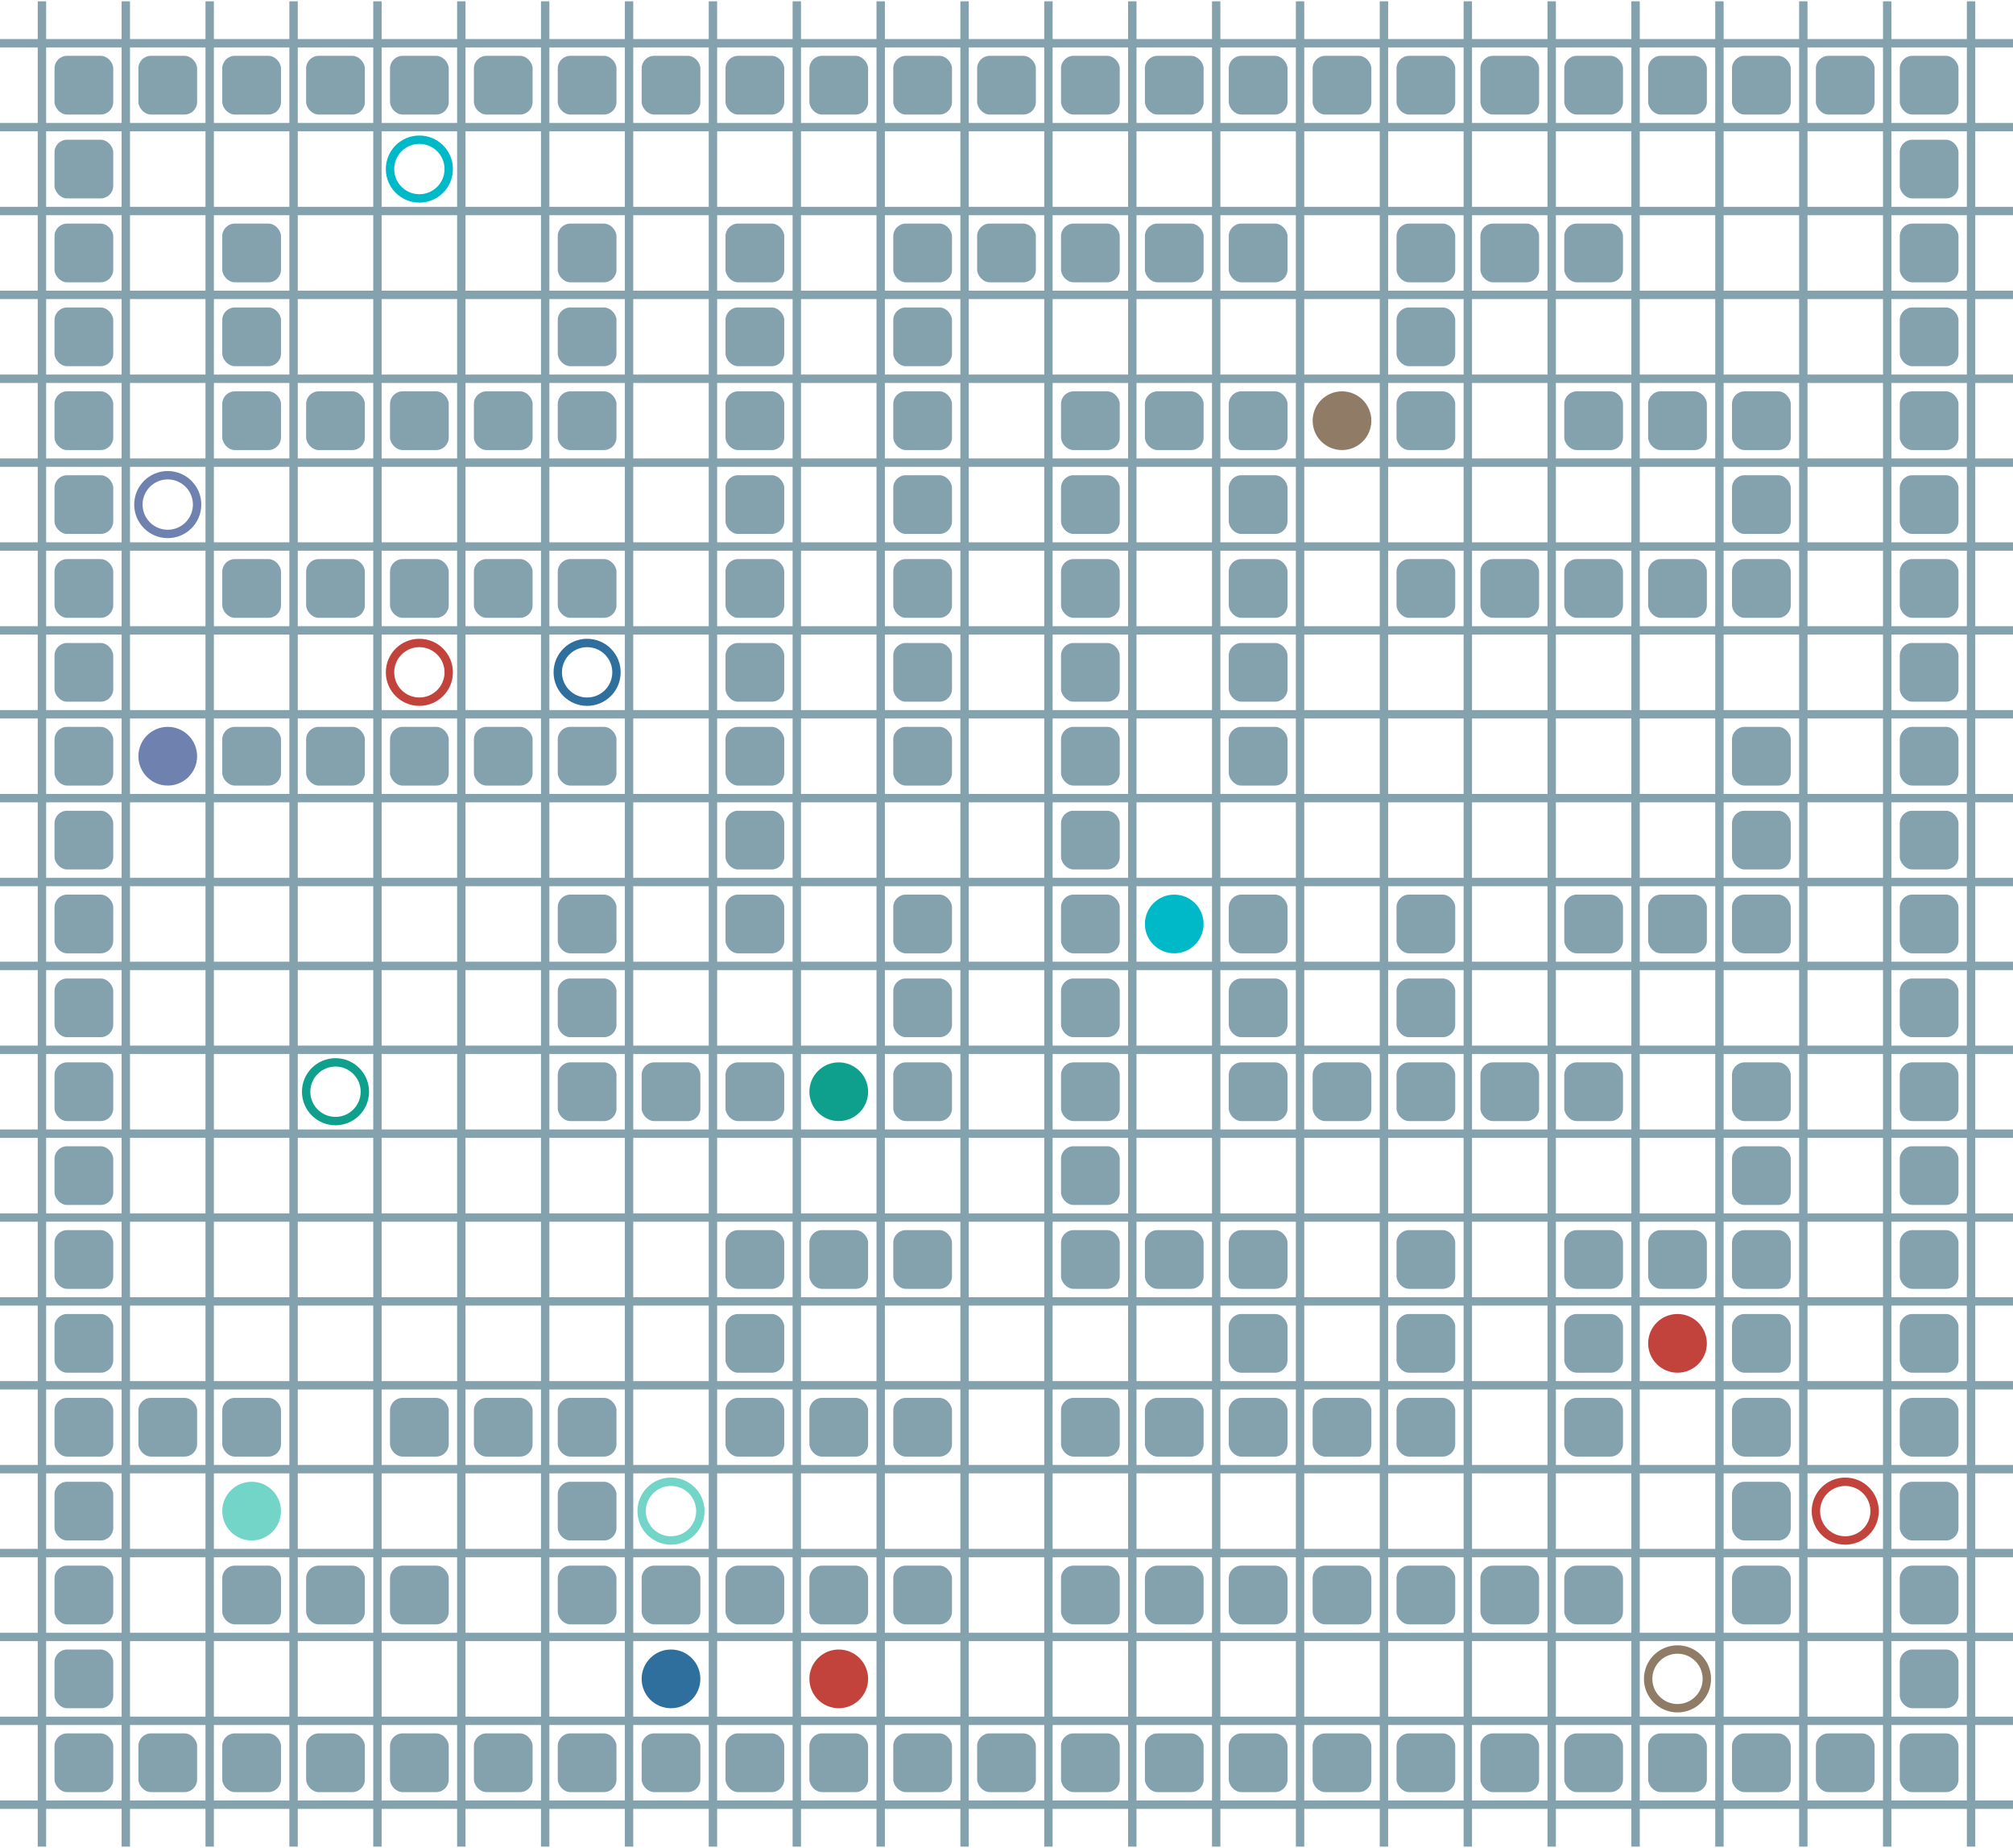 <?xml version="1.0" encoding="UTF-8"?>
        <svg xmlns="http://www.w3.org/2000/svg" xmlns:xlink="http://www.w3.org/1999/xlink"
             width="512" height="470" viewBox="0 -2200 2400 2200">
<defs>

        <rect id="obstacle" width="70" height="70" fill="#84A1AE" rx="15"/>
        <style>
        .line {stroke: #84A1AE; stroke-width: 10;}
        .agent {r: 35;}
        .target {fill: none; stroke-width: 10; r: 35;}
        </style>
        
</defs>

<line class="line" x1="-50.0" x2="-50.0" y1="0" y2="-2200" />
<line class="line" x1="50.0" x2="50.0" y1="0" y2="-2200" />
<line class="line" x1="150.0" x2="150.0" y1="0" y2="-2200" />
<line class="line" x1="250.0" x2="250.0" y1="0" y2="-2200" />
<line class="line" x1="350.0" x2="350.0" y1="0" y2="-2200" />
<line class="line" x1="450.0" x2="450.0" y1="0" y2="-2200" />
<line class="line" x1="550.0" x2="550.0" y1="0" y2="-2200" />
<line class="line" x1="650.0" x2="650.0" y1="0" y2="-2200" />
<line class="line" x1="750.0" x2="750.0" y1="0" y2="-2200" />
<line class="line" x1="850.0" x2="850.0" y1="0" y2="-2200" />
<line class="line" x1="950.0" x2="950.0" y1="0" y2="-2200" />
<line class="line" x1="1050.0" x2="1050.0" y1="0" y2="-2200" />
<line class="line" x1="1150.0" x2="1150.0" y1="0" y2="-2200" />
<line class="line" x1="1250.0" x2="1250.0" y1="0" y2="-2200" />
<line class="line" x1="1350.0" x2="1350.0" y1="0" y2="-2200" />
<line class="line" x1="1450.0" x2="1450.0" y1="0" y2="-2200" />
<line class="line" x1="1550.0" x2="1550.0" y1="0" y2="-2200" />
<line class="line" x1="1650.0" x2="1650.0" y1="0" y2="-2200" />
<line class="line" x1="1750.0" x2="1750.0" y1="0" y2="-2200" />
<line class="line" x1="1850.0" x2="1850.0" y1="0" y2="-2200" />
<line class="line" x1="1950.0" x2="1950.0" y1="0" y2="-2200" />
<line class="line" x1="2050.0" x2="2050.0" y1="0" y2="-2200" />
<line class="line" x1="2150.0" x2="2150.0" y1="0" y2="-2200" />
<line class="line" x1="2250.0" x2="2250.0" y1="0" y2="-2200" />
<line class="line" x1="2350.0" x2="2350.0" y1="0" y2="-2200" />
<line class="line" x1="0" x2="2400" y1="50.0" y2="50.0" />
<line class="line" x1="0" x2="2400" y1="-50.0" y2="-50.0" />
<line class="line" x1="0" x2="2400" y1="-150.0" y2="-150.0" />
<line class="line" x1="0" x2="2400" y1="-250.0" y2="-250.0" />
<line class="line" x1="0" x2="2400" y1="-350.0" y2="-350.0" />
<line class="line" x1="0" x2="2400" y1="-450.0" y2="-450.0" />
<line class="line" x1="0" x2="2400" y1="-550.0" y2="-550.0" />
<line class="line" x1="0" x2="2400" y1="-650.0" y2="-650.0" />
<line class="line" x1="0" x2="2400" y1="-750.0" y2="-750.0" />
<line class="line" x1="0" x2="2400" y1="-850.0" y2="-850.0" />
<line class="line" x1="0" x2="2400" y1="-950.0" y2="-950.0" />
<line class="line" x1="0" x2="2400" y1="-1050.0" y2="-1050.0" />
<line class="line" x1="0" x2="2400" y1="-1150.0" y2="-1150.0" />
<line class="line" x1="0" x2="2400" y1="-1250.0" y2="-1250.0" />
<line class="line" x1="0" x2="2400" y1="-1350.0" y2="-1350.0" />
<line class="line" x1="0" x2="2400" y1="-1450.0" y2="-1450.0" />
<line class="line" x1="0" x2="2400" y1="-1550.0" y2="-1550.0" />
<line class="line" x1="0" x2="2400" y1="-1650.0" y2="-1650.0" />
<line class="line" x1="0" x2="2400" y1="-1750.0" y2="-1750.0" />
<line class="line" x1="0" x2="2400" y1="-1850.0" y2="-1850.0" />
<line class="line" x1="0" x2="2400" y1="-1950.0" y2="-1950.0" />
<line class="line" x1="0" x2="2400" y1="-2050.0" y2="-2050.0" />
<line class="line" x1="0" x2="2400" y1="-2150.0" y2="-2150.0" />
<use href="#obstacle" x="65" y="-135" />
<use href="#obstacle" x="65" y="-235" />
<use href="#obstacle" x="65" y="-335" />
<use href="#obstacle" x="65" y="-435" />
<use href="#obstacle" x="65" y="-535" />
<use href="#obstacle" x="65" y="-635" />
<use href="#obstacle" x="65" y="-735" />
<use href="#obstacle" x="65" y="-835" />
<use href="#obstacle" x="65" y="-935" />
<use href="#obstacle" x="65" y="-1035" />
<use href="#obstacle" x="65" y="-1135" />
<use href="#obstacle" x="65" y="-1235" />
<use href="#obstacle" x="65" y="-1335" />
<use href="#obstacle" x="65" y="-1435" />
<use href="#obstacle" x="65" y="-1535" />
<use href="#obstacle" x="65" y="-1635" />
<use href="#obstacle" x="65" y="-1735" />
<use href="#obstacle" x="65" y="-1835" />
<use href="#obstacle" x="65" y="-1935" />
<use href="#obstacle" x="65" y="-2035" />
<use href="#obstacle" x="65" y="-2135" />
<use href="#obstacle" x="165" y="-135" />
<use href="#obstacle" x="165" y="-535" />
<use href="#obstacle" x="165" y="-2135" />
<use href="#obstacle" x="265" y="-135" />
<use href="#obstacle" x="265" y="-335" />
<use href="#obstacle" x="265" y="-535" />
<use href="#obstacle" x="265" y="-1335" />
<use href="#obstacle" x="265" y="-1535" />
<use href="#obstacle" x="265" y="-1735" />
<use href="#obstacle" x="265" y="-1835" />
<use href="#obstacle" x="265" y="-1935" />
<use href="#obstacle" x="265" y="-2135" />
<use href="#obstacle" x="365" y="-135" />
<use href="#obstacle" x="365" y="-335" />
<use href="#obstacle" x="365" y="-1335" />
<use href="#obstacle" x="365" y="-1535" />
<use href="#obstacle" x="365" y="-1735" />
<use href="#obstacle" x="365" y="-2135" />
<use href="#obstacle" x="465" y="-135" />
<use href="#obstacle" x="465" y="-335" />
<use href="#obstacle" x="465" y="-535" />
<use href="#obstacle" x="465" y="-1335" />
<use href="#obstacle" x="465" y="-1535" />
<use href="#obstacle" x="465" y="-1735" />
<use href="#obstacle" x="465" y="-2135" />
<use href="#obstacle" x="565" y="-135" />
<use href="#obstacle" x="565" y="-535" />
<use href="#obstacle" x="565" y="-1335" />
<use href="#obstacle" x="565" y="-1535" />
<use href="#obstacle" x="565" y="-1735" />
<use href="#obstacle" x="565" y="-2135" />
<use href="#obstacle" x="665" y="-135" />
<use href="#obstacle" x="665" y="-335" />
<use href="#obstacle" x="665" y="-435" />
<use href="#obstacle" x="665" y="-535" />
<use href="#obstacle" x="665" y="-935" />
<use href="#obstacle" x="665" y="-1035" />
<use href="#obstacle" x="665" y="-1135" />
<use href="#obstacle" x="665" y="-1335" />
<use href="#obstacle" x="665" y="-1535" />
<use href="#obstacle" x="665" y="-1735" />
<use href="#obstacle" x="665" y="-1835" />
<use href="#obstacle" x="665" y="-1935" />
<use href="#obstacle" x="665" y="-2135" />
<use href="#obstacle" x="765" y="-135" />
<use href="#obstacle" x="765" y="-335" />
<use href="#obstacle" x="765" y="-935" />
<use href="#obstacle" x="765" y="-2135" />
<use href="#obstacle" x="865" y="-135" />
<use href="#obstacle" x="865" y="-335" />
<use href="#obstacle" x="865" y="-535" />
<use href="#obstacle" x="865" y="-635" />
<use href="#obstacle" x="865" y="-735" />
<use href="#obstacle" x="865" y="-935" />
<use href="#obstacle" x="865" y="-1135" />
<use href="#obstacle" x="865" y="-1235" />
<use href="#obstacle" x="865" y="-1335" />
<use href="#obstacle" x="865" y="-1435" />
<use href="#obstacle" x="865" y="-1535" />
<use href="#obstacle" x="865" y="-1635" />
<use href="#obstacle" x="865" y="-1735" />
<use href="#obstacle" x="865" y="-1835" />
<use href="#obstacle" x="865" y="-1935" />
<use href="#obstacle" x="865" y="-2135" />
<use href="#obstacle" x="965" y="-135" />
<use href="#obstacle" x="965" y="-335" />
<use href="#obstacle" x="965" y="-535" />
<use href="#obstacle" x="965" y="-735" />
<use href="#obstacle" x="965" y="-2135" />
<use href="#obstacle" x="1065" y="-135" />
<use href="#obstacle" x="1065" y="-335" />
<use href="#obstacle" x="1065" y="-535" />
<use href="#obstacle" x="1065" y="-735" />
<use href="#obstacle" x="1065" y="-935" />
<use href="#obstacle" x="1065" y="-1035" />
<use href="#obstacle" x="1065" y="-1135" />
<use href="#obstacle" x="1065" y="-1335" />
<use href="#obstacle" x="1065" y="-1435" />
<use href="#obstacle" x="1065" y="-1535" />
<use href="#obstacle" x="1065" y="-1635" />
<use href="#obstacle" x="1065" y="-1735" />
<use href="#obstacle" x="1065" y="-1835" />
<use href="#obstacle" x="1065" y="-1935" />
<use href="#obstacle" x="1065" y="-2135" />
<use href="#obstacle" x="1165" y="-135" />
<use href="#obstacle" x="1165" y="-1935" />
<use href="#obstacle" x="1165" y="-2135" />
<use href="#obstacle" x="1265" y="-135" />
<use href="#obstacle" x="1265" y="-335" />
<use href="#obstacle" x="1265" y="-535" />
<use href="#obstacle" x="1265" y="-735" />
<use href="#obstacle" x="1265" y="-835" />
<use href="#obstacle" x="1265" y="-935" />
<use href="#obstacle" x="1265" y="-1035" />
<use href="#obstacle" x="1265" y="-1135" />
<use href="#obstacle" x="1265" y="-1235" />
<use href="#obstacle" x="1265" y="-1335" />
<use href="#obstacle" x="1265" y="-1435" />
<use href="#obstacle" x="1265" y="-1535" />
<use href="#obstacle" x="1265" y="-1635" />
<use href="#obstacle" x="1265" y="-1735" />
<use href="#obstacle" x="1265" y="-1935" />
<use href="#obstacle" x="1265" y="-2135" />
<use href="#obstacle" x="1365" y="-135" />
<use href="#obstacle" x="1365" y="-335" />
<use href="#obstacle" x="1365" y="-535" />
<use href="#obstacle" x="1365" y="-735" />
<use href="#obstacle" x="1365" y="-1735" />
<use href="#obstacle" x="1365" y="-1935" />
<use href="#obstacle" x="1365" y="-2135" />
<use href="#obstacle" x="1465" y="-135" />
<use href="#obstacle" x="1465" y="-335" />
<use href="#obstacle" x="1465" y="-535" />
<use href="#obstacle" x="1465" y="-635" />
<use href="#obstacle" x="1465" y="-735" />
<use href="#obstacle" x="1465" y="-935" />
<use href="#obstacle" x="1465" y="-1035" />
<use href="#obstacle" x="1465" y="-1135" />
<use href="#obstacle" x="1465" y="-1335" />
<use href="#obstacle" x="1465" y="-1435" />
<use href="#obstacle" x="1465" y="-1535" />
<use href="#obstacle" x="1465" y="-1635" />
<use href="#obstacle" x="1465" y="-1735" />
<use href="#obstacle" x="1465" y="-1935" />
<use href="#obstacle" x="1465" y="-2135" />
<use href="#obstacle" x="1565" y="-135" />
<use href="#obstacle" x="1565" y="-335" />
<use href="#obstacle" x="1565" y="-535" />
<use href="#obstacle" x="1565" y="-935" />
<use href="#obstacle" x="1565" y="-2135" />
<use href="#obstacle" x="1665" y="-135" />
<use href="#obstacle" x="1665" y="-335" />
<use href="#obstacle" x="1665" y="-535" />
<use href="#obstacle" x="1665" y="-635" />
<use href="#obstacle" x="1665" y="-735" />
<use href="#obstacle" x="1665" y="-935" />
<use href="#obstacle" x="1665" y="-1035" />
<use href="#obstacle" x="1665" y="-1135" />
<use href="#obstacle" x="1665" y="-1535" />
<use href="#obstacle" x="1665" y="-1735" />
<use href="#obstacle" x="1665" y="-1835" />
<use href="#obstacle" x="1665" y="-1935" />
<use href="#obstacle" x="1665" y="-2135" />
<use href="#obstacle" x="1765" y="-135" />
<use href="#obstacle" x="1765" y="-335" />
<use href="#obstacle" x="1765" y="-935" />
<use href="#obstacle" x="1765" y="-1535" />
<use href="#obstacle" x="1765" y="-1935" />
<use href="#obstacle" x="1765" y="-2135" />
<use href="#obstacle" x="1865" y="-135" />
<use href="#obstacle" x="1865" y="-335" />
<use href="#obstacle" x="1865" y="-535" />
<use href="#obstacle" x="1865" y="-635" />
<use href="#obstacle" x="1865" y="-735" />
<use href="#obstacle" x="1865" y="-935" />
<use href="#obstacle" x="1865" y="-1135" />
<use href="#obstacle" x="1865" y="-1535" />
<use href="#obstacle" x="1865" y="-1735" />
<use href="#obstacle" x="1865" y="-1935" />
<use href="#obstacle" x="1865" y="-2135" />
<use href="#obstacle" x="1965" y="-135" />
<use href="#obstacle" x="1965" y="-735" />
<use href="#obstacle" x="1965" y="-1135" />
<use href="#obstacle" x="1965" y="-1535" />
<use href="#obstacle" x="1965" y="-1735" />
<use href="#obstacle" x="1965" y="-2135" />
<use href="#obstacle" x="2065" y="-135" />
<use href="#obstacle" x="2065" y="-335" />
<use href="#obstacle" x="2065" y="-435" />
<use href="#obstacle" x="2065" y="-535" />
<use href="#obstacle" x="2065" y="-635" />
<use href="#obstacle" x="2065" y="-735" />
<use href="#obstacle" x="2065" y="-835" />
<use href="#obstacle" x="2065" y="-935" />
<use href="#obstacle" x="2065" y="-1135" />
<use href="#obstacle" x="2065" y="-1235" />
<use href="#obstacle" x="2065" y="-1335" />
<use href="#obstacle" x="2065" y="-1535" />
<use href="#obstacle" x="2065" y="-1635" />
<use href="#obstacle" x="2065" y="-1735" />
<use href="#obstacle" x="2065" y="-2135" />
<use href="#obstacle" x="2165" y="-135" />
<use href="#obstacle" x="2165" y="-2135" />
<use href="#obstacle" x="2265" y="-135" />
<use href="#obstacle" x="2265" y="-235" />
<use href="#obstacle" x="2265" y="-335" />
<use href="#obstacle" x="2265" y="-435" />
<use href="#obstacle" x="2265" y="-535" />
<use href="#obstacle" x="2265" y="-635" />
<use href="#obstacle" x="2265" y="-735" />
<use href="#obstacle" x="2265" y="-835" />
<use href="#obstacle" x="2265" y="-935" />
<use href="#obstacle" x="2265" y="-1035" />
<use href="#obstacle" x="2265" y="-1135" />
<use href="#obstacle" x="2265" y="-1235" />
<use href="#obstacle" x="2265" y="-1335" />
<use href="#obstacle" x="2265" y="-1435" />
<use href="#obstacle" x="2265" y="-1535" />
<use href="#obstacle" x="2265" y="-1635" />
<use href="#obstacle" x="2265" y="-1735" />
<use href="#obstacle" x="2265" y="-1835" />
<use href="#obstacle" x="2265" y="-1935" />
<use href="#obstacle" x="2265" y="-2035" />
<use href="#obstacle" x="2265" y="-2135" />
<circle class="agent" cx="1000" cy="-200" fill="#c1433c" r="35"> <animate attributeName="cy" dur="128.25s" keyTimes="0.0;0.002;0.025;0.027;0.029;1.0" repeatCount="indefinite" values="-200;-200;-200;-300;-400;-400"/>
<animate attributeName="cx" dur="128.25s" keyTimes="0.0;0.002;0.004;0.006;0.008;0.01;0.012;0.014;0.016;0.018;0.019;0.021;0.023;0.025;1.0" repeatCount="indefinite" values="1000;1000;1100;1200;1300;1400;1500;1600;1700;1800;1900;2000;2100;2200;2200"/>
<animate attributeName="visibility" dur="128.25s" keyTimes="0.0;0.002;0.027;0.029;1.0" repeatCount="indefinite" values="visible;visible;visible;hidden;hidden"/> </circle>
<circle class="agent" cx="800" cy="-200" fill="#2e6f9e" r="35"> <animate attributeName="cy" dur="128.25s" keyTimes="0.0;0.002;1.0" repeatCount="indefinite" values="-200;-200;-200"/>
<animate attributeName="cx" dur="128.25s" keyTimes="0.0;0.002;0.004;0.006;0.008;0.01;0.012;0.014;0.016;0.018;0.019;0.021;0.023;0.025;0.027;0.029;0.031;0.033;0.035;0.037;0.039;0.041;0.043;0.045;0.047;0.049;0.051;0.053;0.054;0.056;0.058;0.06;0.062;0.064;0.066;0.068;0.07;0.072;0.074;0.076;0.078;0.08;0.082;0.084;0.086;0.088;0.089;0.091;0.093;0.095;0.097;0.099;0.101;0.103;0.105;0.107;0.109;0.111;0.113;0.115;0.117;0.119;0.121;0.123;0.125;0.126;0.128;0.13;0.132;0.134;0.136;0.138;0.14;0.142;0.144;0.146;0.148;0.15;0.152;0.154;0.156;0.158;0.16;0.161;0.163;0.165;0.167;0.169;0.171;0.173;0.175;0.177;0.179;0.181;0.183;0.185;0.187;0.189;0.191;0.193;0.195;0.196;0.198;0.2;0.202;0.204;0.206;0.208;0.21;0.212;0.214;0.216;0.218;0.22;0.222;0.224;0.226;0.228;0.23;0.232;0.233;0.235;0.237;0.239;0.241;0.243;0.245;0.247;0.249;0.251;0.253;0.255;0.257;0.259;0.261;0.263;0.265;0.267;0.268;0.27;0.272;0.274;0.276;0.278;0.28;0.282;0.284;0.286;0.288;0.29;0.292;0.294;0.296;0.298;0.3;0.302;0.304;0.305;0.307;0.309;0.311;0.313;0.315;0.317;0.319;0.321;0.323;0.325;0.327;0.329;0.331;0.333;0.335;0.337;0.339;0.34;0.342;0.344;0.346;0.348;0.35;0.352;0.354;0.356;0.358;0.36;0.362;0.364;0.366;0.368;0.37;0.372;0.374;0.375;0.377;0.379;0.381;0.383;0.385;0.387;0.389;0.391;0.393;0.395;0.397;0.399;0.401;0.403;0.405;0.407;0.409;0.411;0.412;0.414;0.416;0.418;0.42;0.422;0.424;0.426;0.428;0.43;0.432;0.434;0.436;0.438;0.44;0.442;0.444;0.446;0.447;0.449;0.451;0.453;0.455;0.457;0.459;0.461;0.463;0.465;0.467;0.469;0.471;0.473;0.475;0.477;0.479;0.481;0.482;0.484;0.486;0.488;0.49;0.492;0.494;0.496;0.498;0.5;0.502;0.504;0.506;0.508;0.51;0.512;0.514;0.516;0.518;0.519;0.521;0.523;0.525;0.527;0.529;0.531;0.533;0.535;0.537;0.539;0.541;0.543;0.545;0.547;0.549;0.551;0.553;0.554;0.556;0.558;0.56;0.562;0.564;0.566;0.568;0.57;0.572;0.574;0.576;0.578;0.58;0.582;0.584;0.586;0.588;0.589;0.591;0.593;0.595;0.597;0.599;0.601;0.603;0.605;0.607;0.609;0.611;0.613;0.615;0.617;0.619;0.621;0.623;0.625;0.626;0.628;0.63;0.632;0.634;0.636;0.638;0.64;0.642;0.644;0.646;0.648;0.65;0.652;0.654;0.656;0.658;0.66;0.661;0.663;0.665;0.667;0.669;0.671;0.673;0.675;0.677;0.679;0.681;0.683;0.685;0.687;0.689;0.691;0.693;0.695;0.696;0.698;0.7;0.702;0.704;0.706;0.708;0.71;0.712;0.714;0.716;0.718;0.72;0.722;0.724;0.726;0.728;0.73;0.732;0.733;0.735;0.737;0.739;0.741;0.743;0.745;0.747;0.749;0.751;0.753;0.755;0.757;0.759;0.761;0.763;0.765;0.767;0.768;0.77;0.772;0.774;0.776;0.778;0.78;0.782;0.784;0.786;0.788;0.79;0.792;0.794;0.796;0.798;0.8;0.802;0.804;0.805;0.807;0.809;0.811;0.813;0.815;0.817;0.819;0.821;0.823;0.825;0.827;0.829;0.831;0.833;0.835;0.837;0.839;0.84;0.842;0.844;0.846;0.848;0.85;0.852;0.854;0.856;0.858;0.86;0.862;0.864;0.866;0.868;0.87;0.872;0.874;0.875;0.877;0.879;0.881;0.883;0.885;0.887;0.889;0.891;0.893;0.895;0.897;0.899;0.901;0.903;0.905;0.907;0.909;0.911;0.912;0.914;0.916;0.918;0.92;0.922;0.924;0.926;0.928;0.93;0.932;0.934;0.936;0.938;0.94;0.942;0.944;0.946;0.947;0.949;0.951;0.953;0.955;0.957;0.959;0.961;0.963;0.965;0.967;0.969;0.971;0.973;0.975;0.977;0.979;0.981;0.982;0.984;0.986;0.988;0.99;0.992;0.994;0.996;0.998;1.0" repeatCount="indefinite" values="800;800;900;800;900;800;900;800;900;800;900;800;900;800;900;800;900;800;900;800;900;800;900;800;900;800;900;800;900;800;900;800;900;800;900;800;900;800;900;800;900;800;900;800;900;800;900;800;900;800;900;800;900;800;900;800;900;800;900;800;900;800;900;800;900;800;900;800;900;800;900;800;900;800;900;800;900;800;900;800;900;800;900;800;900;800;900;800;900;800;900;800;900;800;900;800;900;800;900;800;900;800;900;800;900;800;900;800;900;800;900;800;900;800;900;800;900;800;900;800;900;800;900;800;900;800;900;800;900;800;900;800;900;800;900;800;900;800;900;800;900;800;900;800;900;800;900;800;900;800;900;800;900;800;900;800;900;800;900;800;900;800;900;800;900;800;900;800;900;800;900;800;900;800;900;800;900;800;900;800;900;800;900;800;900;800;900;800;900;800;900;800;900;800;900;800;900;800;900;800;900;800;900;800;900;800;900;800;900;800;900;800;900;800;900;800;900;800;900;800;900;800;900;800;900;800;900;800;900;800;900;800;900;800;900;800;900;800;900;800;900;800;900;800;900;800;900;800;900;800;900;800;900;800;900;800;900;800;900;800;900;800;900;800;900;800;900;800;900;800;900;800;900;800;900;800;900;800;900;800;900;800;900;800;900;800;900;800;900;800;900;800;900;800;900;800;900;800;900;800;900;800;900;800;900;800;900;800;900;800;900;800;900;800;900;800;900;800;900;800;900;800;900;800;900;800;900;800;900;800;900;800;900;800;900;800;900;800;900;800;900;800;900;800;900;800;900;800;900;800;900;800;900;800;900;800;900;800;900;800;900;800;900;800;900;800;900;800;900;800;900;800;900;800;900;800;900;800;900;800;900;800;900;800;900;800;900;800;900;800;900;800;900;800;900;800;900;800;900;800;900;800;900;800;900;800;900;800;900;800;900;800;900;800;900;800;900;800;900;800;900;800;900;800;900;800;900;800;900;800;900;800;900;800;900;800;900;800;900;800;900;800;900;800;900;800;900;800;900;800;900;800;900;800;900;800;900;800;900;800;900;800;900;800;900;800;900;800;900;800;900;800;900;800;900;800;900;800;900;800;900;800;900;800;900;800;900;800;900;800;900;800;900;800;900;800;900;800;900;800;900;800;900;800;900;800;900;800;900;800;900;800;900;800;800"/>
<animate attributeName="visibility" dur="128.25s" keyTimes="0.0;0.002;1.0" repeatCount="indefinite" values="visible;visible;visible"/> </circle>
<circle class="agent" cx="200" cy="-1300" fill="#6e81af" r="35"> <animate attributeName="cy" dur="128.25s" keyTimes="0.0;0.002;0.004;0.006;0.008;1.0" repeatCount="indefinite" values="-1300;-1300;-1400;-1500;-1600;-1600"/>
<animate attributeName="cx" dur="128.25s" keyTimes="0.0;0.002;1.0" repeatCount="indefinite" values="200;200;200"/>
<animate attributeName="visibility" dur="128.25s" keyTimes="0.0;0.002;0.006;0.008;1.0" repeatCount="indefinite" values="visible;visible;visible;hidden;hidden"/> </circle>
<circle class="agent" cx="1400" cy="-1100" fill="#00b9c8" r="35"> <animate attributeName="cy" dur="128.25s" keyTimes="0.0;0.002;0.004;0.008;0.01;0.012;0.014;0.016;0.018;0.019;0.021;0.023;0.025;1.0" repeatCount="indefinite" values="-1100;-1100;-1200;-1200;-1300;-1300;-1400;-1500;-1600;-1700;-1800;-1900;-2000;-2000"/>
<animate attributeName="cx" dur="128.25s" keyTimes="0.0;0.002;0.004;0.006;0.008;0.025;0.027;0.029;0.031;0.033;0.035;0.037;0.039;0.041;0.043;0.045;0.047;1.0" repeatCount="indefinite" values="1400;1400;1400;1500;1600;1600;1500;1400;1300;1200;1100;1000;900;800;700;600;500;500"/>
<animate attributeName="visibility" dur="128.25s" keyTimes="0.0;0.002;0.045;0.047;1.0" repeatCount="indefinite" values="visible;visible;visible;hidden;hidden"/> </circle>
<circle class="agent" cx="300" cy="-400" fill="#72D5C8" r="35"> <animate attributeName="cy" dur="128.25s" keyTimes="0.0;0.002;0.004;0.006;0.008;0.016;0.018;0.019;1.0" repeatCount="indefinite" values="-400;-400;-400;-500;-600;-600;-500;-400;-400"/>
<animate attributeName="cx" dur="128.25s" keyTimes="0.0;0.002;0.004;0.008;0.01;0.012;0.014;0.016;1.0" repeatCount="indefinite" values="300;300;400;400;500;600;700;800;800"/>
<animate attributeName="visibility" dur="128.25s" keyTimes="0.0;0.002;0.018;0.019;1.0" repeatCount="indefinite" values="visible;visible;visible;hidden;hidden"/> </circle>
<circle class="agent" cx="1000" cy="-900" fill="#0ea08c" r="35"> <animate attributeName="cy" dur="128.25s" keyTimes="0.0;0.002;0.004;0.012;0.014;1.0" repeatCount="indefinite" values="-900;-900;-800;-800;-900;-900"/>
<animate attributeName="cx" dur="128.25s" keyTimes="0.0;0.002;0.004;0.006;0.008;0.01;0.012;0.014;0.016;0.018;1.0" repeatCount="indefinite" values="1000;1000;1000;900;800;700;600;600;500;400;400"/>
<animate attributeName="visibility" dur="128.25s" keyTimes="0.0;0.002;0.016;0.018;1.0" repeatCount="indefinite" values="visible;visible;visible;hidden;hidden"/> </circle>
<circle class="agent" cx="1600" cy="-1700" fill="#8F7B66" r="35"> <animate attributeName="cy" dur="128.25s" keyTimes="0.0;0.002;0.004;0.006;0.008;0.012;0.014;0.016;0.018;0.019;0.021;0.029;0.031;0.033;0.035;0.037;0.039;1.0" repeatCount="indefinite" values="-1700;-1700;-1600;-1500;-1400;-1400;-1300;-1200;-1200;-1100;-1000;-1000;-900;-800;-700;-600;-500;-500"/>
<animate attributeName="cx" dur="128.25s" keyTimes="0.0;0.002;0.01;0.012;0.016;0.018;0.021;0.023;0.025;0.027;0.029;1.0" repeatCount="indefinite" values="1600;1600;1600;1700;1700;1800;1800;1900;2000;2100;2200;2200"/>
<animate attributeName="visibility" dur="128.25s" keyTimes="0.0;0.002;1.0" repeatCount="indefinite" values="visible;visible;visible"/> </circle>
<circle class="agent" cx="2000" cy="-600" fill="#c1433c" r="35"> <animate attributeName="cy" dur="128.25s" keyTimes="0.0;0.002;0.004;0.006;0.021;0.023;0.025;0.027;0.029;0.033;0.035;0.037;0.041;0.043;0.045;0.047;0.049;1.0" repeatCount="indefinite" values="-600;-600;-500;-400;-400;-500;-600;-700;-800;-800;-900;-1000;-1000;-1100;-1200;-1300;-1400;-1400"/>
<animate attributeName="cx" dur="128.25s" keyTimes="0.0;0.002;0.006;0.008;0.01;0.012;0.014;0.016;0.018;0.019;0.021;0.029;0.031;0.033;0.037;0.039;0.041;0.049;0.051;0.053;0.054;1.0" repeatCount="indefinite" values="2000;2000;2000;1900;1800;1700;1600;1500;1400;1300;1200;1200;1100;1000;1000;900;800;800;700;600;500;500"/>
<animate attributeName="visibility" dur="128.25s" keyTimes="0.0;0.002;0.053;0.054;1.0" repeatCount="indefinite" values="visible;visible;visible;hidden;hidden"/> </circle>
<circle class="target" cx="2200" cy="-400" r="35" stroke="#c1433c"> <animate attributeName="visibility" dur="128.25s" keyTimes="0.0;0.002;0.027;0.029;1.0" repeatCount="indefinite" values="visible;visible;visible;hidden;hidden"/> </circle>
<circle class="target" cx="700" cy="-1400" r="35" stroke="#2e6f9e"> <animate attributeName="visibility" dur="128.25s" keyTimes="0.0;0.002;1.0" repeatCount="indefinite" values="visible;visible;visible"/> </circle>
<circle class="target" cx="200" cy="-1600" r="35" stroke="#6e81af"> <animate attributeName="visibility" dur="128.25s" keyTimes="0.0;0.002;0.006;0.008;1.0" repeatCount="indefinite" values="visible;visible;visible;hidden;hidden"/> </circle>
<circle class="target" cx="500" cy="-2000" r="35" stroke="#00b9c8"> <animate attributeName="visibility" dur="128.25s" keyTimes="0.0;0.002;0.045;0.047;1.0" repeatCount="indefinite" values="visible;visible;visible;hidden;hidden"/> </circle>
<circle class="target" cx="800" cy="-400" r="35" stroke="#72D5C8"> <animate attributeName="visibility" dur="128.25s" keyTimes="0.0;0.002;0.018;0.019;1.0" repeatCount="indefinite" values="visible;visible;visible;hidden;hidden"/> </circle>
<circle class="target" cx="400" cy="-900" r="35" stroke="#0ea08c"> <animate attributeName="visibility" dur="128.25s" keyTimes="0.0;0.002;0.016;0.018;1.0" repeatCount="indefinite" values="visible;visible;visible;hidden;hidden"/> </circle>
<circle class="target" cx="2000" cy="-200" r="35" stroke="#8F7B66"> <animate attributeName="visibility" dur="128.25s" keyTimes="0.0;0.002;1.0" repeatCount="indefinite" values="visible;visible;visible"/> </circle>
<circle class="target" cx="500" cy="-1400" r="35" stroke="#c1433c"> <animate attributeName="visibility" dur="128.25s" keyTimes="0.0;0.002;0.053;0.054;1.0" repeatCount="indefinite" values="visible;visible;visible;hidden;hidden"/> </circle>
</svg>